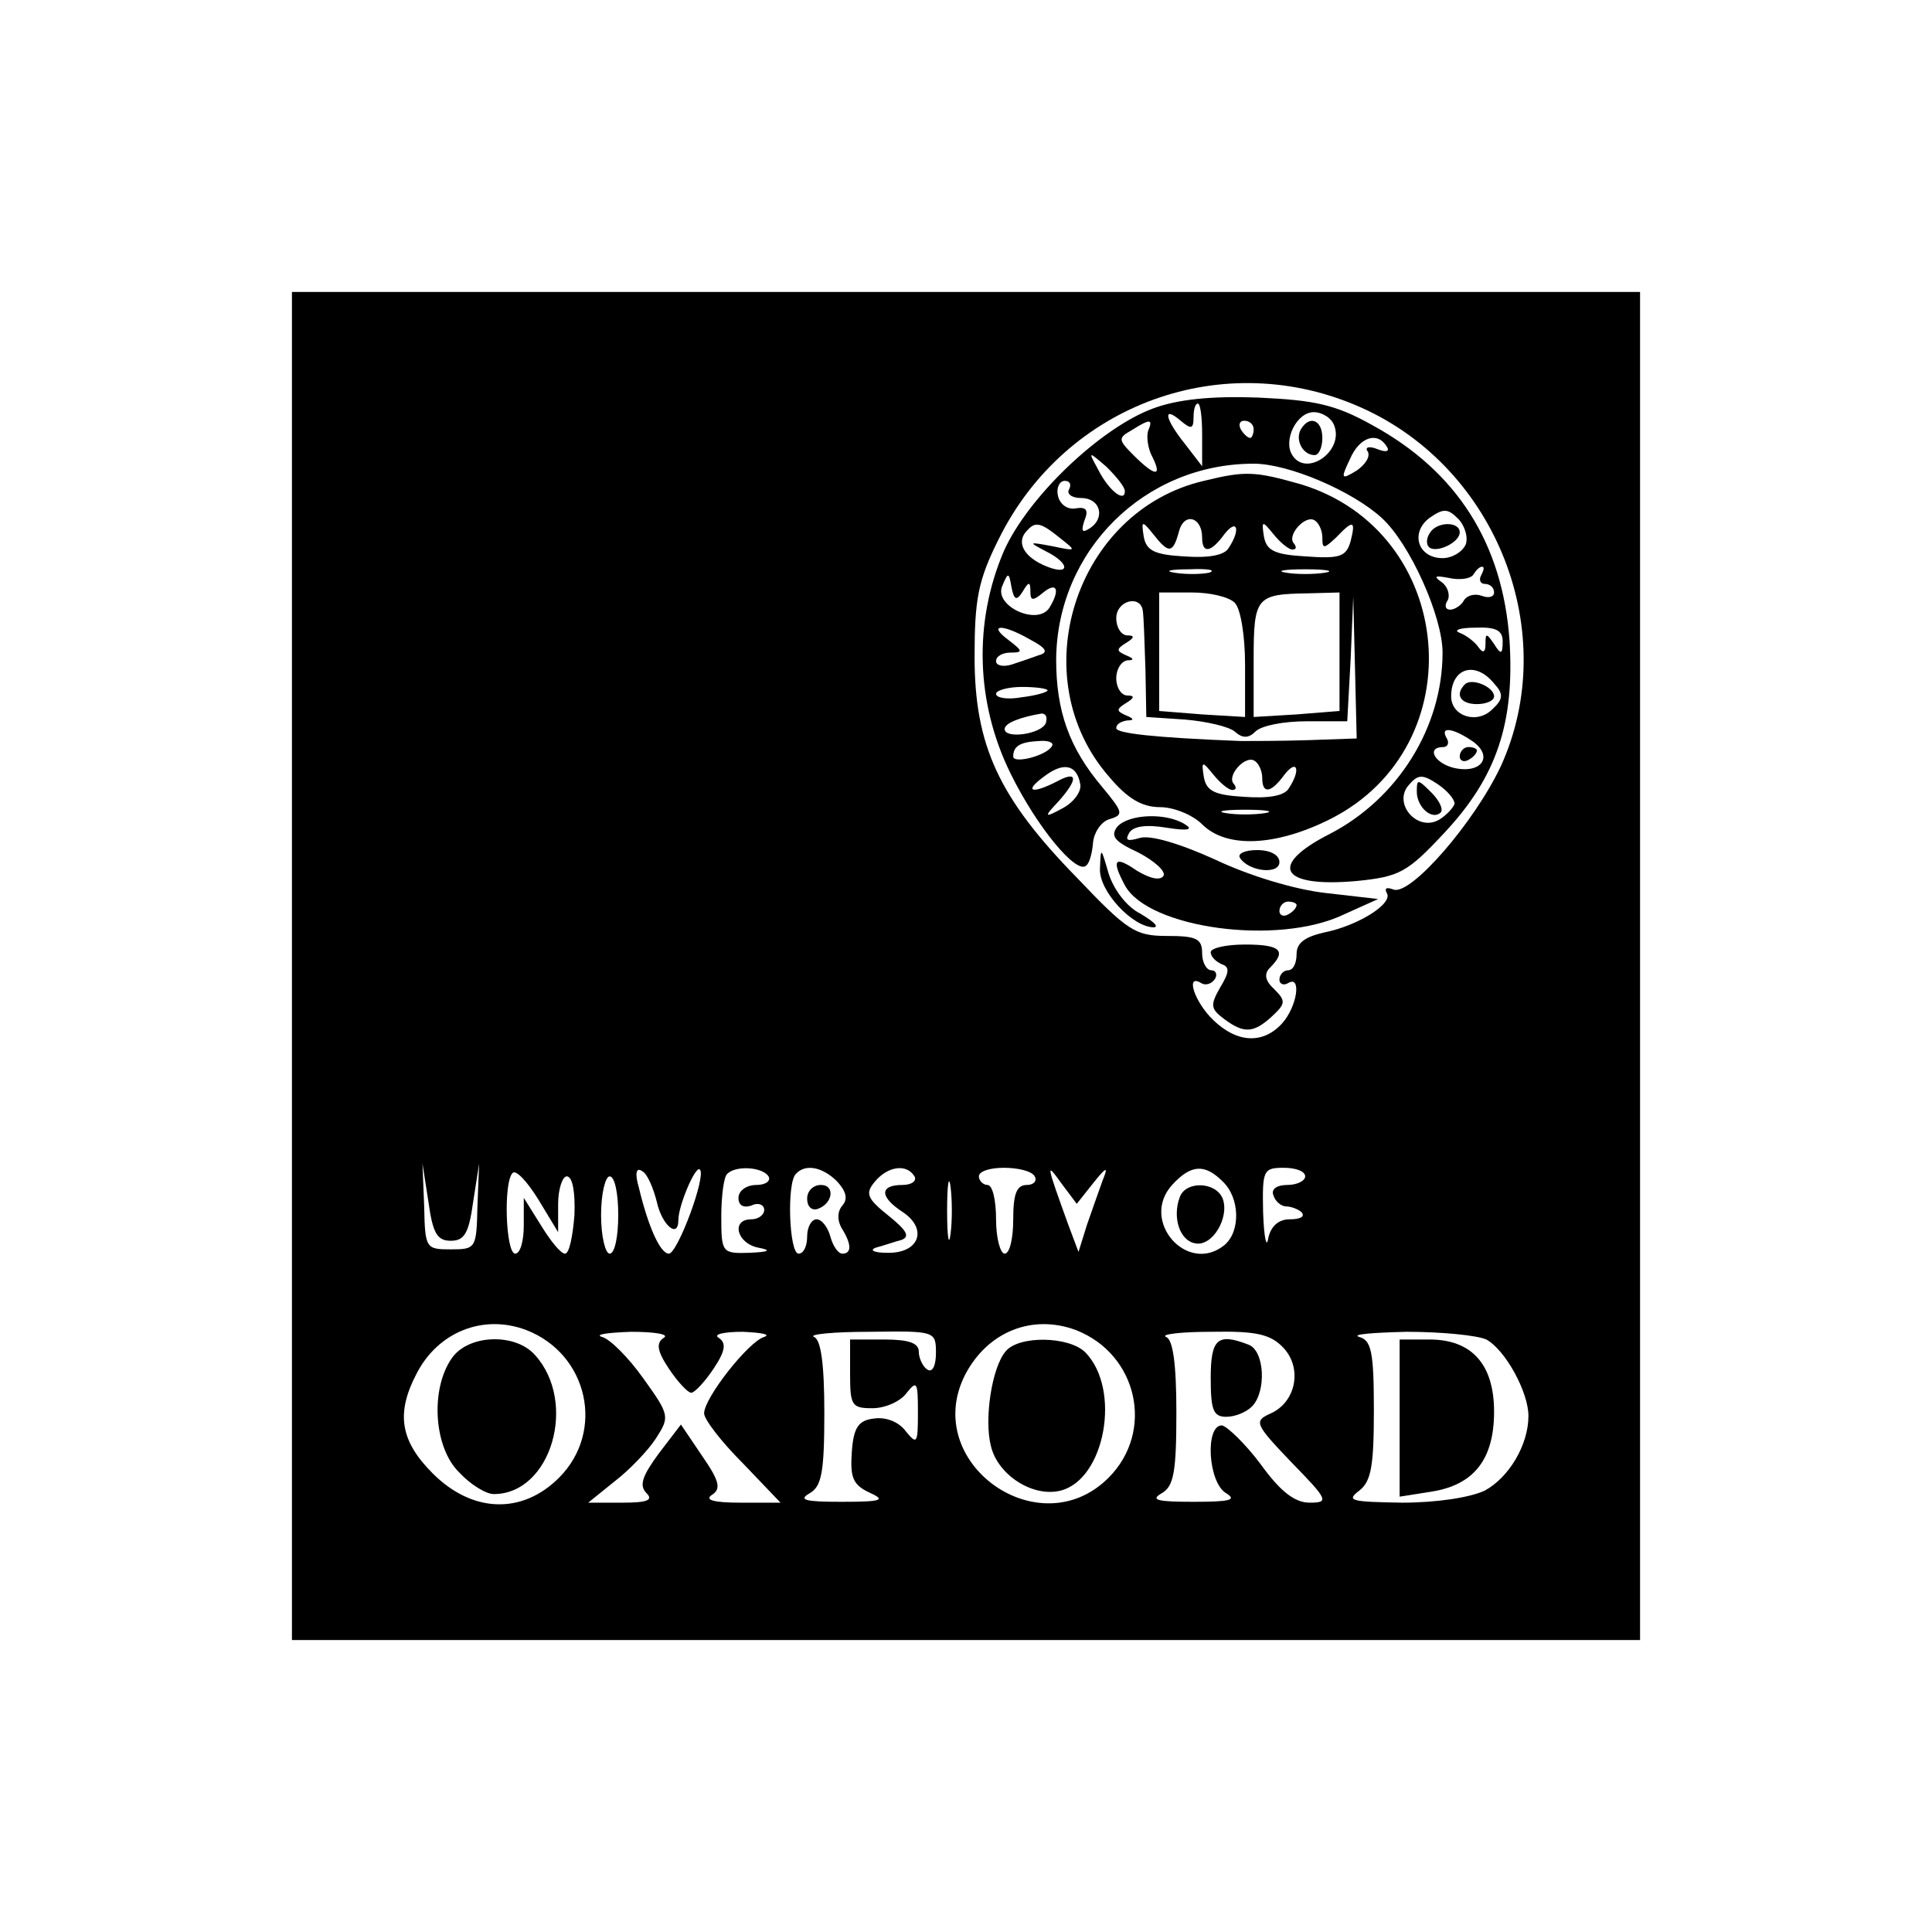 <?xml version="1.0" standalone="no"?>
<!DOCTYPE svg PUBLIC "-//W3C//DTD SVG 20010904//EN"
 "http://www.w3.org/TR/2001/REC-SVG-20010904/DTD/svg10.dtd">
<svg version="1.0" xmlns="http://www.w3.org/2000/svg"
 width="225pt" height="225pt" viewBox="0 0 225 225"
 preserveAspectRatio="xMidYMid meet">

<g transform="translate(0,225) scale(0.1,-0.1)"
fill="#000000" stroke="none">
<path d="M340 1125 l0 -785 785 0 785 0 0 785 0 785 -785 0 -785 0 0 -785z
m1246 650 c158 -71 232 -263 162 -417 -31 -66 -105 -151 -125 -144 -8 3 -11 2
-8 -4 8 -12 -33 -38 -73 -46 -22 -5 -32 -12 -32 -25 0 -11 -4 -19 -10 -19 -5
0 -10 -5 -10 -11 0 -5 5 -7 10 -4 16 10 11 -27 -7 -47 -22 -24 -52 -23 -80 4
-22 21 -33 55 -14 43 5 -3 12 -1 16 5 3 5 1 10 -4 10 -6 0 -11 9 -11 20 0 17
-7 20 -41 20 -37 0 -46 6 -105 68 -91 93 -119 154 -119 257 0 67 4 89 28 137
78 158 263 225 423 153z m-1061 -970 c16 0 21 9 26 45 l7 45 -2 -50 c-1 -49
-2 -50 -31 -50 -29 0 -30 1 -31 50 l-2 50 7 -45 c5 -36 10 -45 26 -45z m125
43 c0 17 5 32 10 32 7 0 10 -19 9 -45 -2 -25 -6 -45 -11 -45 -5 0 -17 15 -28
33 l-20 32 0 -32 c0 -18 -4 -33 -10 -33 -11 0 -14 83 -3 94 4 4 17 -10 30 -31
l23 -38 0 33z m115 2 c6 -27 25 -43 25 -21 0 17 20 64 25 59 8 -7 -26 -98 -36
-98 -10 0 -24 31 -35 77 -5 17 -3 24 4 19 6 -3 13 -20 17 -36z m130 30 c3 -5
-3 -10 -14 -10 -12 0 -21 -7 -21 -15 0 -9 6 -12 15 -9 8 4 15 1 15 -5 0 -6 -7
-11 -15 -11 -24 0 -17 -28 8 -33 16 -3 13 -5 -10 -6 -32 -1 -33 0 -33 42 0 24
3 47 7 50 10 10 41 8 48 -3z m80 -6 c10 -11 13 -20 6 -28 -6 -7 -6 -17 -1 -26
12 -19 12 -30 1 -30 -5 0 -11 9 -14 20 -3 11 -10 20 -16 20 -6 0 -11 -9 -11
-20 0 -11 -4 -20 -10 -20 -11 0 -14 83 -3 93 11 12 31 8 48 -9z m90 6 c3 -5
-3 -10 -14 -10 -27 0 -27 -14 1 -32 29 -20 18 -48 -19 -47 -15 0 -21 3 -13 6
8 2 22 7 30 9 10 4 6 11 -15 28 -25 20 -28 26 -16 40 15 18 37 21 46 6z m42
-67 c-2 -16 -4 -3 -4 27 0 30 2 43 4 28 2 -16 2 -40 0 -55z m98 67 c3 -5 -1
-10 -9 -10 -12 0 -16 -10 -16 -40 0 -22 -4 -40 -10 -40 -5 0 -10 18 -10 40 0
22 -4 40 -10 40 -5 0 -10 5 -10 10 0 6 13 10 29 10 17 0 33 -4 36 -10z m68 -8
c16 20 18 20 11 3 -4 -11 -12 -34 -18 -51 l-10 -32 -12 32 c-26 72 -26 73 -8
48 l18 -24 19 24z m151 2 c20 -19 21 -58 2 -74 -43 -35 -99 28 -61 70 22 24
38 25 59 4z m96 6 c0 -5 -9 -10 -21 -10 -12 0 -19 -5 -16 -12 2 -7 9 -13 15
-13 5 0 14 -3 18 -7 4 -5 -2 -8 -14 -8 -13 0 -22 -8 -25 -22 -2 -13 -5 1 -6
30 -1 49 0 52 24 52 14 0 25 -4 25 -10z m-800 -45 c0 -25 -4 -45 -10 -45 -5 0
-10 20 -10 45 0 25 5 45 10 45 6 0 10 -20 10 -45z m-107 -134 c72 -28 92 -118
38 -172 -43 -43 -101 -41 -147 5 -38 38 -43 70 -19 116 25 49 78 70 128 51z
m640 0 c72 -28 92 -118 38 -172 -81 -81 -219 18 -167 120 26 50 78 71 129 52z
m-480 -9 c-9 -6 -8 -15 6 -36 10 -15 22 -28 26 -28 4 0 16 13 26 28 14 21 15
30 6 36 -7 4 6 7 28 7 22 -1 33 -3 25 -6 -18 -5 -70 -71 -70 -89 0 -7 20 -33
45 -58 l44 -46 -47 0 c-30 0 -42 3 -33 9 11 7 9 16 -11 45 l-25 37 -26 -34
c-19 -26 -23 -37 -14 -46 8 -8 1 -11 -28 -11 l-40 0 31 25 c17 13 39 36 48 50
16 25 16 27 -15 70 -17 24 -39 46 -48 48 -9 3 7 5 34 6 28 0 45 -3 38 -7z
m317 -18 c0 -14 -4 -23 -10 -19 -5 3 -10 13 -10 21 0 10 -12 14 -40 14 l-40 0
0 -40 c0 -37 2 -40 26 -40 15 0 33 8 40 18 12 15 13 12 13 -23 0 -36 -1 -38
-14 -22 -8 11 -23 17 -37 15 -18 -2 -24 -10 -26 -39 -2 -29 1 -38 20 -47 20
-9 16 -11 -32 -11 -42 0 -51 2 -37 10 14 8 17 25 17 94 0 57 -4 85 -12 88 -7
3 22 6 65 6 76 1 77 1 77 -25z m405 6 c22 -24 14 -63 -15 -76 -20 -9 -19 -12
24 -57 43 -44 44 -47 21 -47 -17 0 -34 13 -57 45 -18 24 -39 44 -45 45 -20 0
-16 -67 5 -79 13 -8 4 -10 -38 -10 -42 0 -51 2 -37 10 14 8 17 25 17 94 0 57
-4 85 -12 88 -7 3 17 6 53 6 53 1 69 -3 84 -19z m236 10 c22 -12 49 -61 49
-89 0 -34 -23 -72 -51 -87 -17 -8 -56 -14 -96 -14 -59 1 -66 2 -50 14 14 11
17 29 17 94 0 68 -3 81 -17 85 -10 3 15 5 55 6 40 0 82 -4 93 -9z"/>
<path d="M1342 1774 c-61 -23 -145 -103 -173 -166 -35 -82 -33 -176 8 -259 31
-63 77 -118 88 -107 4 3 7 15 8 27 1 11 9 24 19 27 17 5 16 8 -8 37 -39 46
-54 89 -54 149 1 127 103 228 230 228 41 0 115 -32 149 -63 33 -30 71 -115 71
-157 0 -87 -52 -170 -131 -211 -73 -37 -58 -63 31 -55 50 5 59 10 102 56 61
65 82 128 76 224 -8 113 -61 197 -160 251 -43 24 -67 29 -133 32 -54 2 -94 -2
-123 -13z m58 -30 l0 -37 -20 26 c-24 30 -26 45 -5 27 12 -10 15 -10 15 4 0 9
2 16 5 16 3 0 5 -16 5 -36z m154 10 c11 -30 -33 -60 -49 -34 -11 17 5 50 25
50 10 0 21 -7 24 -16z m-217 -6 c-2 -7 0 -21 5 -30 12 -24 3 -23 -22 2 -18 18
-18 20 -2 29 22 14 25 13 19 -1z m123 2 c0 -5 -2 -10 -4 -10 -3 0 -8 5 -11 10
-3 6 -1 10 4 10 6 0 11 -4 11 -10z m155 -20 c4 -6 -1 -7 -11 -3 -10 4 -15 2
-11 -3 3 -6 -3 -15 -13 -22 -18 -11 -19 -10 -8 13 11 26 32 33 43 15z m-305
-52 c0 -14 -19 1 -31 25 -12 22 -12 22 10 3 11 -11 21 -23 21 -28z m-65 2 c-3
-5 3 -10 14 -10 23 0 29 -24 9 -36 -8 -5 -9 -2 -5 10 5 12 2 16 -10 14 -10 -2
-19 5 -21 15 -2 9 2 17 8 17 6 0 8 -4 5 -10z m462 -64 c-4 -9 -16 -16 -27 -16
-29 0 -38 30 -15 47 16 11 21 11 33 -1 8 -8 12 -22 9 -30z m-472 7 c19 -15 19
-15 -10 -9 -27 5 -28 5 -7 -6 30 -15 28 -30 -3 -16 -24 11 -32 28 -18 41 9 10
16 8 38 -10z m490 -43 c-3 -5 -1 -10 4 -10 6 0 11 -4 11 -10 0 -5 -6 -7 -14
-4 -8 3 -17 1 -21 -5 -3 -6 -11 -11 -16 -11 -6 0 -7 5 -3 11 3 6 0 16 -7 21
-10 7 -8 8 8 5 13 -3 26 -1 29 4 3 5 7 9 10 9 3 0 2 -4 -1 -10z m-534 -19 c7
12 9 12 9 0 0 -11 3 -11 15 -1 16 13 20 3 7 -18 -14 -21 -64 2 -55 25 7 17 8
17 11 -1 3 -15 6 -16 13 -5z m9 -56 c19 -10 21 -15 10 -18 -8 -3 -23 -8 -32
-11 -10 -3 -18 -1 -18 4 0 6 8 10 17 10 15 0 14 2 -3 15 -24 18 -7 19 26 0z
m550 -2 c0 -15 -2 -16 -10 -3 -9 13 -10 13 -10 0 0 -10 -3 -11 -8 -4 -4 6 -14
14 -22 17 -8 3 0 6 18 6 24 1 32 -3 32 -16z m-10 -49 c11 -12 11 -18 -2 -30
-18 -18 -48 -8 -48 15 0 33 28 42 50 15z m-520 -8 c0 -2 -13 -6 -30 -8 -16 -3
-30 -1 -30 4 0 4 14 8 30 8 17 0 30 -2 30 -4z m-2 -38 c-5 -13 -48 -19 -48 -7
0 7 19 14 43 18 5 0 7 -4 5 -11z m498 -22 c24 -18 8 -38 -24 -30 -22 6 -31 24
-11 24 5 0 7 5 4 10 -9 15 8 12 31 -4z m-491 -5 c-6 -11 -45 -21 -45 -12 0 12
8 17 30 18 11 1 18 -2 15 -6z m33 -44 c2 -8 -7 -21 -20 -28 -22 -12 -23 -11
-5 8 23 26 22 36 -2 23 -29 -15 -39 -12 -16 5 23 18 39 15 43 -8z m436 -23
c-1 -4 -9 -13 -17 -18 -25 -16 -55 17 -37 39 11 13 16 14 34 2 12 -8 20 -18
20 -23z"/>
<path d="M1515 1750 c-7 -12 2 -30 16 -30 5 0 9 9 9 20 0 21 -15 27 -25 10z"/>
<path d="M1665 1629 c-4 -6 -4 -13 -1 -16 8 -8 36 5 36 17 0 13 -27 13 -35 -1z"/>
<path d="M1706 1453 c-12 -12 -5 -23 14 -23 11 0 20 4 20 9 0 11 -26 22 -34
14z"/>
<path d="M1700 1369 c0 -5 5 -7 10 -4 6 3 10 8 10 11 0 2 -4 4 -10 4 -5 0 -10
-5 -10 -11z"/>
<path d="M1650 1328 c0 -18 18 -34 28 -24 3 4 -2 14 -11 23 -16 16 -17 16 -17
1z"/>
<path d="M1402 1690 c-150 -35 -212 -229 -110 -345 21 -25 38 -35 59 -35 16 0
38 -9 49 -20 28 -28 85 -26 149 6 169 85 147 335 -34 390 -53 15 -64 16 -113
4z m-2 -66 c0 -19 10 -18 26 4 15 19 19 5 5 -16 -5 -9 -24 -12 -52 -10 -35 2
-44 7 -47 23 -3 19 -2 19 11 3 18 -23 23 -23 30 3 6 23 27 17 27 -7z m140 0
c0 -14 2 -13 16 0 20 21 23 20 17 -4 -5 -18 -12 -21 -52 -18 -37 2 -46 7 -49
23 -3 19 -2 19 11 3 8 -10 18 -18 22 -18 5 0 5 3 2 7 -9 9 13 34 24 27 5 -3 9
-12 9 -20z m-132 -41 c-10 -2 -28 -2 -40 0 -13 2 -5 4 17 4 22 1 32 -1 23 -4z
m135 0 c-13 -2 -33 -2 -45 0 -13 2 -3 4 22 4 25 0 35 -2 23 -4z m-105 -35 c7
-7 12 -39 12 -72 l0 -61 -50 3 -50 4 0 69 0 69 38 0 c21 0 43 -5 50 -12z m122
-57 l0 -69 -50 -4 -50 -3 0 67 c0 73 3 76 63 77 l37 1 0 -69z m-229 47 c1 -7
2 -38 3 -68 l1 -55 45 -3 c24 -2 51 -8 58 -14 9 -8 16 -8 24 0 7 7 33 12 60
12 l47 0 4 73 3 72 2 -82 2 -83 -57 -2 c-32 -1 -67 -1 -78 -1 -102 4 -145 9
-145 15 0 5 6 8 13 9 8 0 8 2 -2 6 -11 5 -11 7 0 14 10 6 11 9 2 9 -7 0 -13 9
-13 20 0 11 6 20 13 21 8 0 8 2 -2 6 -11 5 -11 7 0 14 10 6 11 9 2 9 -7 0 -13
9 -13 20 0 21 29 28 31 8z m139 -194 c0 -19 10 -18 26 4 15 19 19 5 5 -16 -5
-9 -24 -12 -52 -10 -35 2 -44 7 -47 23 -3 19 -2 19 11 3 8 -10 18 -18 22 -18
5 0 5 3 2 7 -9 9 13 34 24 27 5 -3 9 -12 9 -20z m3 -41 c-13 -2 -33 -2 -45 0
-13 2 -3 4 22 4 25 0 35 -2 23 -4z"/>
<path d="M1301 1287 c-8 -11 -3 -17 25 -30 19 -10 32 -22 29 -27 -4 -6 -16 -3
-31 6 -26 18 -30 13 -14 -17 27 -50 178 -71 255 -34 l40 18 -61 7 c-36 4 -89
20 -129 39 -42 19 -76 29 -88 25 -14 -4 -17 -3 -12 6 5 8 20 10 44 6 25 -4 31
-2 21 4 -22 14 -66 12 -79 -3z m209 -91 c0 -3 -4 -8 -10 -11 -5 -3 -10 -1 -10
4 0 6 5 11 10 11 6 0 10 -2 10 -4z"/>
<path d="M1281 1238 c-1 -26 38 -68 63 -68 6 1 -1 7 -16 16 -16 8 -31 28 -37
47 -9 31 -9 31 -10 5z"/>
<path d="M1444 1251 c10 -16 46 -20 46 -5 0 8 -10 14 -26 14 -14 0 -23 -4 -20
-9z"/>
<path d="M1410 1141 c0 -5 6 -11 13 -14 9 -3 9 -9 -2 -27 -12 -21 -11 -25 5
-37 23 -17 34 -16 55 3 16 15 17 18 3 32 -11 10 -12 18 -5 25 20 20 12 27 -29
27 -22 0 -40 -4 -40 -9z"/>
<path d="M940 854 c0 -9 5 -14 12 -12 18 6 21 28 4 28 -9 0 -16 -7 -16 -16z"/>
<path d="M1374 856 c-9 -24 0 -51 18 -54 20 -4 40 30 32 52 -8 20 -43 21 -50
2z"/>
<path d="M526 668 c-25 -36 -21 -104 9 -133 13 -14 31 -25 40 -25 67 0 98 107
48 162 -23 26 -78 24 -97 -4z"/>
<path d="M1171 676 c-16 -19 -25 -79 -17 -110 8 -34 49 -60 81 -52 52 13 71
118 29 161 -19 19 -78 20 -93 1z"/>
<path d="M1410 645 c0 -37 3 -45 18 -45 10 0 23 5 30 12 17 17 15 65 -4 72
-36 14 -44 7 -44 -39z"/>
<path d="M1630 599 l0 -92 38 6 c49 8 72 38 72 93 0 55 -26 84 -75 84 l-35 0
0 -91z"/>
</g>
</svg>
